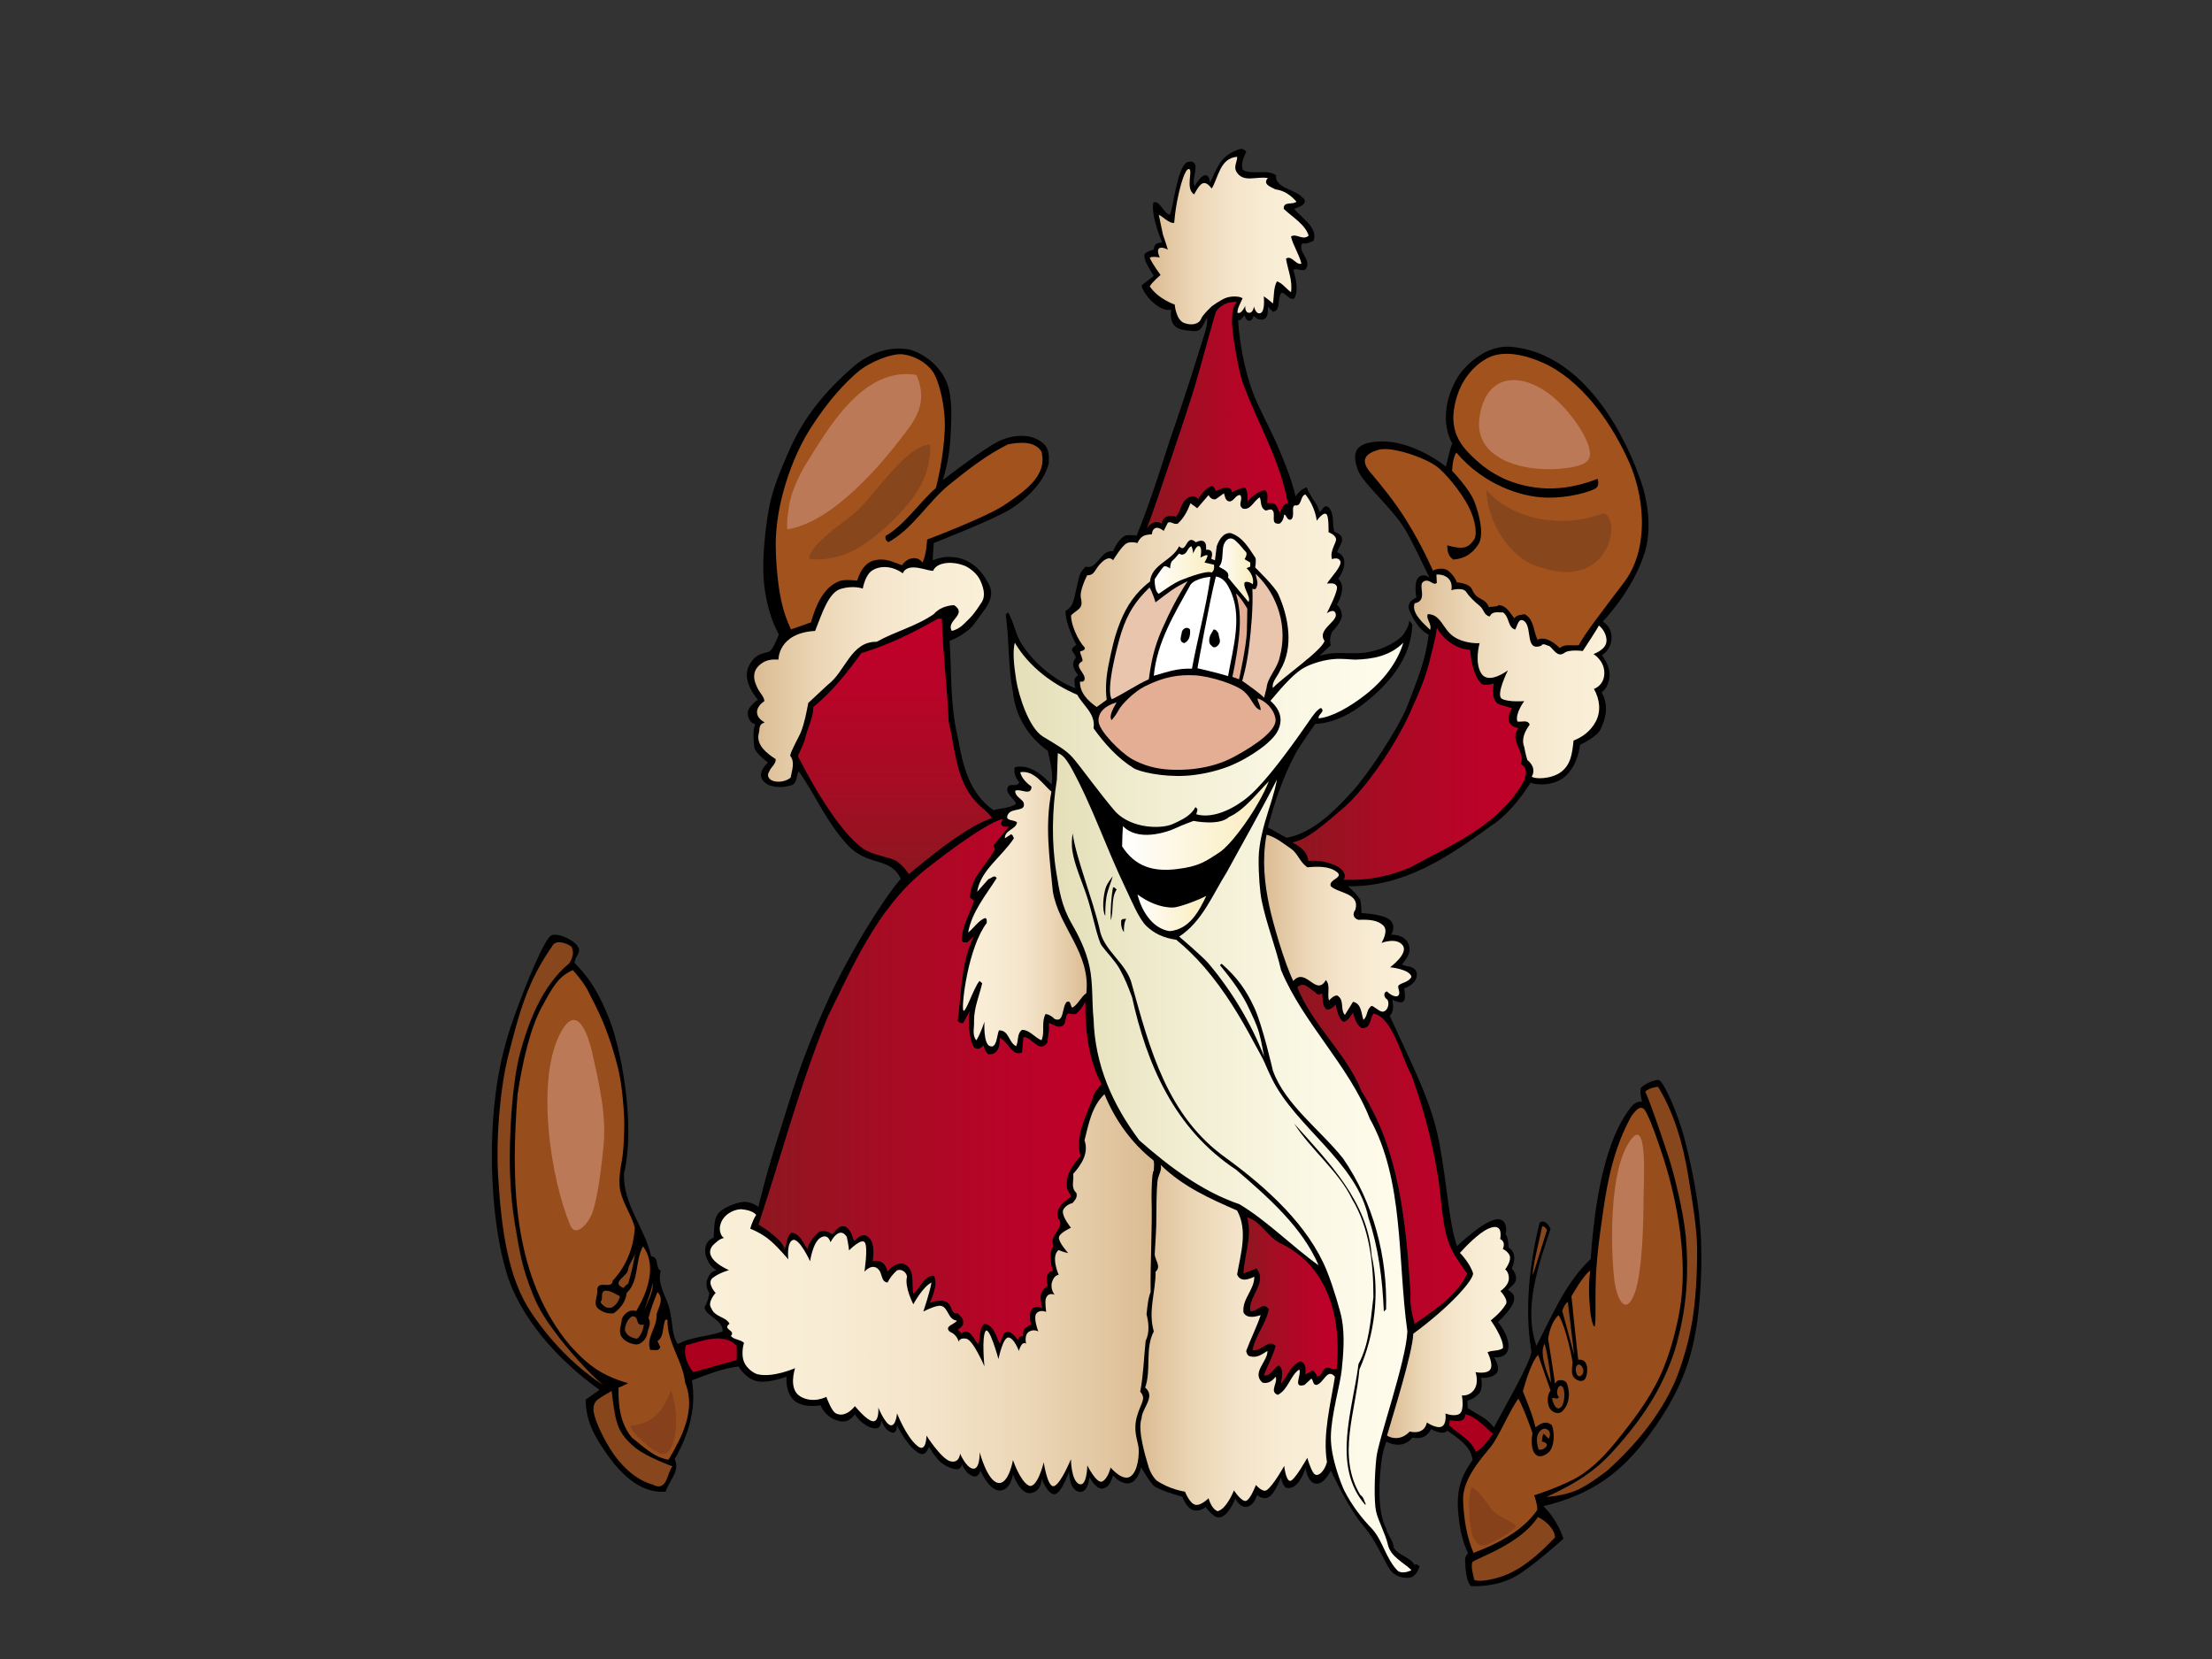<?xml version="1.0" encoding="utf-8"?>
<!-- Generator: Adobe Illustrator 17.0.0, SVG Export Plug-In . SVG Version: 6.00 Build 0)  -->
<!DOCTYPE svg PUBLIC "-//W3C//DTD SVG 1.1//EN" "http://www.w3.org/Graphics/SVG/1.1/DTD/svg11.dtd">
<svg version="1.1" id="Layer_1" xmlns="http://www.w3.org/2000/svg" xmlns:xlink="http://www.w3.org/1999/xlink" x="0px" y="0px"
	 width="800px" height="600px" viewBox="0 0 800 600" enable-background="new 0 0 800 600" xml:space="preserve">
<rect x="0" y="0" width="800" height="600" fill="#333333" stroke="none"/>
<g>
	<path d="M450.699,54.913c-0.823,1.966-2.135,4.421-1.149,6.552c3.438,1.964,8.678-0.493,11.954,1.964
		c-0.49,4.258,5.895,4.913,8.846,7.37c0.653,0.818,1.964,1.147,1.472,2.456c-0.819,1.473-2.457,1.637-3.766,2.293
		c2.621,3.275,8.68,6.715,7.04,11.464c-1.145,0.655-2.783,1.311-4.093,0.983c-1.474,2.456,1.474,4.587,1.802,7.043
		c0.162,0.982-0.166,1.964-0.983,2.62c-1.472,0.327-3.112-0.82-4.093,0c0.981,3.11,1.964,7.533,0.328,10.318
		c-2.295,0.983-4.423-4.587-5.242-0.655c-0.655,1.965,0.166,5.076-2.455,5.404l-1.802-1.802c-0.078,2.203,0.119,4.149-1.781,4.615
		c-1.9,0.465-3.462-1.339-3.462-1.339s-0.168,1.696-1.474,1.801c-1.307,0.105-1.733-2.023-1.733-2.023s-1.748,2.622-2.36,1.697
		c0.659,10.481,3.204,20.715,5.491,26.598c2.288,5.882,6.407,13.348,8.594,18.439c2.189,5.09,5.411,12.767,6.722,18.826
		c1.277-1.845,2.5-2.775,3.972-3.264c0,0,1.135,2.412,2.13,3.973c0.994,1.561,1.737,2.02,2.554,4.968
		c0.983-0.329,1.489-3.05,3.291-1.74c2.293,2.458,1.117,5.887,2.1,8.835c5.11,1.845,1.793,4.825,0.994,7.379
		c4.257,1.703,2.478,6.878,0.344,9.663c3.568,2.974-0.475,9.353-0.475,9.353s1.525,1.063,1.834,3.547
		c0.307,2.484-3.572,6.282-3.572,6.282s-1.201,2.759-0.402,4.786l-4.114,3.829c0,0,3.782-0.938,5.257-0.938
		c4.587-0.164,9.827,0.491,13.596-0.655c4.585-0.819,10.236-4.08,11.655-6.351c0.989-1.58,1.845-2.838,1.936-4.785l1.145,1.473
		c-0.478,12.005-8.047,21.192-17.695,28.712c-9.65,7.521-17.422,7.18-17.422,7.18s-5.724,8.103-7.111,10.708
		c-4.494,8.44-7.636,17.509-10.013,26.77l6.733,3.73c10.154-1.799,18.365-10.919,23.728-16.67
		c5.361-5.751,17.129-23.322,20.26-31.718c3.131-8.397,6.269-15.446,7.416-25.109c-3.11-1.31-5.722-5.667-6.992-8.805
		c-1.27-3.138,2.556-4.541,2.556-4.541s-1.135-5.676,0.851-7.379c1.986-1.703,3.913,0.254,3.913,0.254
		c-2.619-5.405-5.404-11.466-8.518-17.033c-4.91-8.353-15.545-16.993-17.39-21.96c-1.845-4.966-1.605-8.754,4.116-9.933
		c13.764-2.839,27.689,8.637,27.689,8.637c0.815-2.784,1.147-5.569,2.292-8.352c-4.423-8.026-1.971-18.523,2.941-25.402
		c4.423-5.568,11.197-10.327,18.73-9.507c23.749,2.292,39.087,27.539,46.129,47.356c2.706,7.086,4.635,18.018,1.833,27.001
		c-4.32,13.855-15.182,24.974-15.182,24.974c2.617,1.637,3.688,4.399,2.978,7.52c-0.709,3.122-3.263,4.683-3.263,4.683
		s3.263,3.973,2.695,8.089c-0.566,4.115-2.837,5.25-2.837,5.25c2.457,4.424,1.826,8.979-0.426,13.481
		c-1.418,2.838-7.379,5.534-7.379,5.534s-0.568,6.953-5.108,11.21c-4.542,4.257-11.798,3.132-12.781,2.478
		c-3.438,5.567-8.516,11.954-14.412,15.721c-15.556,11.301-31.28,21.945-51.589,21.779c0,0,3.278,2.785,4.423,4.916
		c0.491,2.455,0.426,4.771,0.426,4.771s7.948,0.283,10.359,2.554c2.412,2.271,0.352,5.264,0.352,5.264s4.616-0.298,6.176,3.109
		c1.56,3.405-0.774,5.592-2.245,7.723c1.636,0.819,4.257,0.324,5.24,2.617c0.657,2.619-1.294,4.844-4.414,5.977
		c0.205,2.638,1.474,6.9-4.259,4.116c0.57,3.406,0,4.825-0.99,5.793c8.351,18.347,15.124,31.053,17.948,45.982
		c2.826,14.929,3.46,29.117,6.407,37.308c0,0,10.015-9.724,14.806-9.721c2.772,0.002,3.405,3.189,2.757,5.367
		c1.083,1.377,1.08,4.946,1.08,4.946s1.532,0.57,1.968,2.746c0.436,2.178-0.823,4.78-0.823,4.78s1.549,1.461,1.549,3.494
		c0,2.031-1.636,2.708-2.947,4.179c0.983,0.821,3.094,1.629,1.932,4.678c-1.162,3.049-5.515,6.967-5.515,6.967
		s4.063,4.786,3.773,9.14c-0.29,4.354-5.268,3.619-5.268,3.619s2.759,3.948,0.819,5.897c-1.938,1.949-5.421,1.515-5.421,1.515
		s0.869,4.062-0.871,5.804c-1.74,1.742-3.192,2.323-4.065,2.468l0.043,2.658c3.272,2.292,6.875,3.44,9.495,7.042
		c4.088-7.667,13.103-23.255,13.594-27.349c-2.619-15.23-0.657-32.263,2.949-46.674c2.126-1.804,3.965,2.206,3.965,2.206
		s-2.671,7.98-3.155,9.594c-3.181,10.597-5.653,22.226-1.96,32.747c6.567-12.876,10.623-22.773,19.629-31.455
		c0.873-12.485,2.898-32.46,9.726-47.03c1.24-2.647,3.403-6.147,5.039-8.151c1.638-2.007,3.814-1.716,3.814-1.716
		s-1.014-3.918-0.436-4.935c0.581-1.016,4.644-3.051,6.387-2.906c1.742,0.145,7.113,12.196,9.579,21.921
		c2.466,9.724,5.331,23.151,5.806,36.284c0.475,13.134-0.506,29.165-3.773,40.93c-3.269,11.766-9.01,21.111-14.804,29.029
		c-10.305,14.08-21.046,21.772-38.465,25.984c5.227,4.935,7.258,11.751,7.258,11.751s-11.923,10.884-18.142,14.08
		c-6.156,3.163-13.023,3.215-15.385,3.051c-2.13-2.785-1.887-8.272-2.033-9.434c-0.145-1.162,1.08-2.461,1.08-2.461
		s-2.288-4.324-3.127-10.768c-1.21-9.281-0.972-14.881,4.758-22.907c-0.491-4.911-5.404-8.025-9.17-10.644
		c-1.392,1.964-5.878-0.542-5.878-0.542s-1.614,4.261-6.677,3.049c-3.918,4.79-9.434,1.452-9.434,1.452s-1.307,2.757-1.887,7.839
		c-0.581,5.08-1.672,16.863,1.766,23.577c0.655,2.619,2.785,4.747,2.785,7.042c1.964,2.949,5.731,3.112,7.533,6.223
		c0.655-0.821,1.312,0.329,1.8,0.329c-0.488,1.636-1.309,3.272-2.949,4.093c-2.781,0.653-5.893-0.329-7.695-2.619
		c-3.112-5.078-5.242-10.811-9.337-15.562c-5.566-6.221-12.116-20.47-12.116-20.47s-2.128,4.795-5.208,4.795
		c-3.081,0-3.965-5.616-3.965-5.616s-2.455,8.354-7.042,7.044c-1.472-0.983-1.798-3.766-1.798-3.766s-2.189,5.934-4.447,7.165
		c-2.26,1.232-4.211-0.821-4.211-0.821s-0.864,3.57-3.462,4.302c-2.597,0.73-4.423-2.949-4.423-2.949s-2.949,7.863-6.714,6.714
		c-1.625-0.464-4.064-3.636-4.064-3.636s-1.979,1.832-4.443,1.113c-2.464-0.718-3.939-4.845-3.939-4.845s-7.431-2.023-10.13-3.781
		c-1.232-0.804-4.775-6.867-4.775-6.867s-0.851,4.151-3.276,5.406c-2.423,1.257-5.076-0.491-6.876-2.457
		c-0.785,2.172-1.31,4.257-3.767,4.749c-2.459,0.329-4.75-4.093-4.75-4.093s-0.485,6.137-3.976,5.214
		c-3.492-0.925-3.393-7.344-3.393-7.344s-2.77,8.064-5.234,8.269c-2.464,0.205-4.758-5.648-4.758-5.648s0.24,4.518-3.766,5.236
		c-4.005,0.719-6.552-6.873-6.552-6.873s-0.739,5.743-4.642,5.948c-3.903,0.207-7.149-7.26-7.149-7.26s-0.655,3.049-3.017,1.921
		c-2.362-1.13-2.612-2.366-3.593-4.006c-0.616,1.541-1.336,2.26-4.52,1.028c-3.183-1.232-5.246-3.691-7.374-7.457
		c-0.819,1.472-1.476,3.11-3.277,2.455c-4.585-2.13-8.352-10.318-8.352-10.318s-0.032,3.371-1.965,2.619
		c-1.933-0.752-2.749-2.059-3.782-4.449c0,0,0.264,2.688-1.746,2.978c-2.01,0.29-5.773-1.802-7.74-5.08
		c-1.8,2.295-3.659,3.436-7.357,1.895c-3.697-1.539-5.089-5.171-5.089-5.171s-6.104,1.269-9.494-1.709
		c-3.389-2.978-2.788-8.605-2.788-8.605c-1.953,0.622-7.391,2.544-11.076,1.519c-4.044-1.124-6.266-5.238-6.266-5.238
		c-6.222,0.819-11.155,2.898-16.889,5.026c1.802,10.486-1.473,20.147-6.223,28.499c2.129,4.259-2.128,7.861-3.275,11.792
		c-8.679,0.653-15.689-5.795-20.94-13.174c-5.249-7.379-7.946-12.781-7.946-20.15l4.975-3.526
		c-14.902-10.646-28.952-26.079-33.855-43.072c-4.902-16.993-5.447-37.706-4.902-50.001c0.544-12.293,2.288-26.143,7.516-40.85
		c5.229-14.706,11.438-29.084,13.726-30.392c2.287-1.307,9.325,2.016,9.981,4.639c0.656,1.802-1.474,3.276-1.474,5.238
		c5.896,6.061,9.14,11.692,12.734,20.843c3.595,9.149,9.54,36.479,5.116,55.475c-0.326,11.139,7.533,19.49,9.827,29.808
		c3.112,0.489,1.31,3.93,3.441,5.24c-1.476,5.897,3.11,10.32,3.602,16.049c0.819,3.442,0.491,7.535,2.621,10.48
		c4.912-2.783,10.973-2.619,16.213-4.585c0.073-1.832-1.069-3.075-2.397-4.24c-1.637-1.439-3.903-2.394-4.175-4.563
		c1.269-1.744,1.746-5.134,1.746-5.134s-1.746-2.362-0.72-4.931c1.028-2.567,1.979-2.796,3.287-3.286
		c-2.157-1.232-3.188-3.205-3.849-5.219c-0.255-0.776-0.987-5.158,2.831-6.526c0.329-3.438-0.128-7.288,2.284-9.417
		c2.412-2.128,7.209-3.66,9.224-3.546c2.555,0.142,4.683,1.845,4.683,1.845s2.476-10.873,7.095-25.26
		c5.749-17.906,7.52-25.826,17.169-47.536c9.65-21.71,23.806-42.395,27.245-45.833c-3.93-8.354-11.777-4.116-19.44-12.488
		c-7.663-8.372-11.248-17.606-17.471-26.45c-0.983,1.636-0.491,4.421-2.785,5.077c-2.619,0.82-5.241,0.82-7.86,0
		c-6.509-3.177-0.477-8.227-0.477-8.227s-4.436-3.279-4.928-5.367c-0.327-2.619-0.654-6.388,0.325-8.516
		c-1.996-0.366-2.739-2.573-2.705-4.055c0.056-2.47,3.69-4.787,3.69-4.787s-5.961-6.423-3.407-11.957
		c2.555-5.534,6.519-4.63,7.805-5.676c1.286-1.047,3.122-5.96,3.122-5.96c-2.642-5.035-4.02-9.752-4.957-15.499
		c-1.562-9.578,0.07-22.309,1.204-29.038c1.135-6.729,3.423-12.938,7.998-23.069c4.575-10.13,11.654-19.84,23.61-29.993
		c5.405-4.258,12.447-6.88,19.652-5.406c4.915,1.474,9.828,5.241,12.446,10.154c2.947,5.24,2.487,13.618,2.293,18.834
		c-0.235,6.329-0.946,11.722-2.947,18.178c0,0,15.054-11.638,20.306-14.085c5.252-2.447,11.794-2.947,16.049,0.82
		c2.13,1.801,2.13,4.749,1.966,7.206c-1.635,6.713-7.729,12.577-13.473,16.346c-5.744,3.769-28.123,12.477-28.123,12.477
		l-0.398,6.253c0,0,4.165-1.669,6.95-1.177c5.403,0.164,10.152,3.767,12.609,8.517c4.421,6.224-1.263,10.594-4.375,15.506
		c-1.964,2.621-5.534,4.967-9.053,6.275c0.82,11.955,0.164,23.091,2.948,34.719c1.802,9.991,3.93,20.146,12.938,26.532
		c2.621-0.819,5.896-0.656,8.187-2.293c-0.654-1.967-4.747-4.257-2.619-6.552c1.148-0.656,2.948,0.329,3.768-1.145
		c-1.149-1.639-2.129-3.278-1.637-5.57c5.241-1.148,9.661,2.456,13.266,6.224c0.817-3.438-0.493-8.353-1.31-12.118
		c-7.534-5.406-11.793-13.102-12.612-21.29c-1.801-8.845-1.31-18.834-2.618-28.006l0.817-0.82c2.293,3.604,2.621,8.354,5.405,12.12
		c4.422,6.716,11.948,12.716,18.992,15.338c0,0-0.568-2.271-0.284-3.264c0.284-0.993,1.273-1.428,1.273-1.428
		c-1.311-1.639-2.622-3.93-1.147-5.895c0.94-0.942-0.875-2.184-1.12-3.318c-0.14-0.642,1.611-1.76,1.611-1.76
		s-4.209-8.03-3.882-12.288c3.112-1.965,2.838-3.972,3.973-8.372c1.135-4.4,0.567-4.825,3.264-7.663
		c4.399,1.277,5.25-6.243,9.934-5.534c1.135-2.98,3.405-5.678,4.965-5.82c1.562-0.142,3.55,0.141,3.55,0.141
		c4.626-11.386,8.159-22.504,12.087-34.788c2.301-6.581,6.567-19.123,9.804-29.738c1.837-6.027,4.361-12.639,3.472-14.181
		c-1.31,2.13-1.638,5.076-4.913,4.749c-3.442-0.491-8.957,0.028-7.963-7.776c-3.846,1.131-9.886-4.998-10.707-8.764l4.421-3.44
		c-1.473-2.456-3.44-5.077-3.44-7.698c0.704-1.204,3.41-1.804,3.41-1.804s0.112-1.692,1.015-2.126
		c0.903-0.434,2.038-0.434,2.038-0.434s-4.168-9.72-3.185-14.469c2.293-0.983,3.44,3.602,5.895,4.422
		c0.735-0.736,1.316-5.654,2.439-10.377c0.875-3.688,2.122-7.866,3.95-8.621c1.826-0.755,3.272,0.327,2.947,2.128
		c0,2.13-1.147,4.422-0.327,6.551c1.619-3.048,5.026-6.596,5.594-1.204c2.554-5.534,3.69-8.941,8.324-11.243
		C448.266,53.76,449.55,53.276,450.699,54.913z"/>
	<linearGradient id="SVGID_1_" gradientUnits="userSpaceOnUse" x1="415.813" y1="87.011" x2="473.297" y2="87.011">
		<stop  offset="0" style="stop-color:#DBBB92"/>
		<stop  offset="0.082" style="stop-color:#E0C49E"/>
		<stop  offset="0.293" style="stop-color:#ECD7B7"/>
		<stop  offset="0.512" style="stop-color:#F4E4CA"/>
		<stop  offset="0.742" style="stop-color:#F8ECD4"/>
		<stop  offset="1" style="stop-color:#FAEFD8"/>
	</linearGradient>
	<path fill="url(#SVGID_1_)" d="M447.419,56.714c0.166,1.475-1.309,3.44-0.326,5.241c2.457,4.422,7.37,1.638,11.465,2.457
		c-2.13,2.292,1.307,3.275,2.785,4.093c2.947,0.329,5.568,2.13,7.533,4.423c-1.312,1.31-4.75-0.328-4.587,2.62
		c3.111,2.948,7.697,5.569,9.008,9.663c-2.128,1.966-4.421-0.983-6.387,0.327c0.819,3.44,2.945,6.388,3.768,9.827
		c-1.968,0.655-3.606-3.276-5.571-1.801c0.655,4.094,2.457,7.86,1.804,12.118c-1.804-1.31-3.112-3.275-5.078-3.931
		c-1.31,2.293-0.985,5.405-1.473,8.025c-1.148-1.147-3.3-2.611-3.3-2.611s0.594,5.287-1.123,6.05
		c-1.714,0.761-2.424-2.36-2.424-2.36s-0.285,2.412-1.845,2.271c-1.562-0.142-1.301-2.53-1.301-2.53s-1.338,3.185-2.814,2.53
		c-0.149-1.542,1.277-3.832,1.845-5.251c-1.2-0.865-4.445-0.86-6.385,0c-1.941,0.861-4.683,2.839-4.683,2.839
		s-3.406,3.121-3.974,4.682c-0.566,1.561-3.11,2.562-6.094,1.423c-2.986-1.139-3.412-6.673-3.412-6.673s-5.96-1.987-9.035-6.592
		c0.983-1.639,3.93-4.096,3.93-4.096s-2.947-3.93-3.93-6.223c0.819-0.654,3.643-0.118,3.643-0.118s-1.273-2.457-0.283-3.263
		c0.99-0.807,3.192,0.434,3.192,0.434s-1.148-3.767-1.802-5.568l-1.478-7.042c1.802,0.818,3.606,3.111,5.571,2.947
		c0.333-3.969,0.836-7.01,1.61-10.496c0.573-2.569,2.336-9.471,3.794-8.993c1.458,0.478-1.472,7.041,1.8,9.171
		c2.353-4.294,3.63-5.571,6.389-2.13C440.708,64.084,441.198,57.205,447.419,56.714z"/>
	<linearGradient id="SVGID_2_" gradientUnits="userSpaceOnUse" x1="414.775" y1="150.161" x2="465.762" y2="150.161">
		<stop  offset="0" style="stop-color:#8D1720"/>
		<stop  offset="0.361" style="stop-color:#A60C24"/>
		<stop  offset="0.739" style="stop-color:#B90328"/>
		<stop  offset="1" style="stop-color:#C00029"/>
	</linearGradient>
	<path fill="url(#SVGID_2_)" d="M447.412,109.151c-1.778,1.837-1.713,4.259-1.845,6.528c-0.235,4.003,2.556,19.08,3.771,22.439
		c5.3,14.663,13.628,28.024,16.424,43.881c-1.964,0.327-2.128,2.293-2.947,3.438c-0.655-0.982-0.983-3.603-2.95-3.438h-1.471
		c-0.328-1.147,0.655-3.767-0.985-4.749c-2.455,0.491-4.421,2.129-6.221,4.093c0-1.31,0.164-3.603-0.821-4.913
		c-1.804,0-3.274,0.82-4.749,1.638c-0.819-3.276-3.93-1.146-5.895-0.491c-0.327-0.654-0.491-1.311-1.148-1.801
		c-2.617,0.164-5.238,4.748-5.238,4.748s-1.392-2.125-3.946-0.28c-2.554,1.845-1.951,4.048-4.078,6.668
		c-1.968-0.819-4.749-0.328-5.242,2.457c0,0-1.039-0.895-2.601-0.469c-1.562,0.426-2.695,2.271-2.695,2.271
		c3.749-10.133,14.396-41.902,16.55-48.831c2.587-8.328,7.738-27.914,8.423-29.5c0.687-1.584,3.207-3.094,4.726-3.392
		C445.991,109.151,447.412,109.151,447.412,109.151z"/>
	<path fill="#A2521D" d="M337.203,134.178c2.363,3.214,4.809,12.814,4.492,21.093c-0.379,9.874-2.817,19.948-3.264,21.285
		c-5.894,5.077-11.219,13.305-18.097,17.235c-0.326,0.655,0,1.801,0.983,2.292c8.844-4.913,14.085-14.249,21.784-20.635
		c6.712-5.405,13.754-10.972,21.452-14.739c4.095-0.82,9.663-1.31,12.119,2.62c2.294,8.844-6.364,14.41-12.936,18.997
		c-6.573,4.589-28.426,12.818-28.426,12.818s-0.236,5.689-1.707,8.309c-1.84-2.632-5.57-1.801-7.371,0.984
		c-3.275-1.148-6.246-2.906-10.503-1.629c-4.257,1.277-5.71,7.197-5.71,7.197s-4.639-0.611-6.494,0.181
		c-2.469,1.055-4.235,2.345-6.445,5.713c-2.211,3.368-3.771,9.186-3.771,9.186l-7.237,2.554c0,0-2.271-4.474-3.547-10.501
		c-1.47-6.939-1.971-15.799-1.977-20.009c-0.019-14.97,5.876-31.621,12.44-41.991c6.565-10.369,12.878-16.916,17.207-20.586
		c4.33-3.671,12.436-6.937,16.461-6.386C330.678,128.718,334.838,130.965,337.203,134.178z"/>
	<path fill="#A2521D" d="M557.899,131.13c13.665,6.019,24.296,21.067,30.201,33.673c6.716,13.267,8.727,33.237-0.653,45.692
		c-7.783,10.335-14.452,18.849-16.44,22.822c-1.802,0.329-5.506-0.549-6.815,1.089c-1.968-1.801-4.75-4.095-7.697-3.275
		l-0.328,0.328c-1.64-2.784-1.148-7.37-4.75-9.335c-1.31,0.328-2.783,0.164-3.766,1.475c-1.472-1.803-2.785-4.587-5.57-4.751
		c-0.983,0.82-2.619,0.329-3.604,0.82c-0.491-1.801-1.923-2.539-3.295-3.297c-1.372-0.757-1.949-1.362-2.928-3.418
		c-0.981-2.056-5.378-2.342-5.378-2.342s-0.57-1.985-2.839-3.971c-2.271-1.986-5.819-0.284-5.819-0.284s-3.511-8.344-9.506-18.021
		c-4.395-7.094-9.365-13.055-13.198-17.597c-3.831-4.54-1.418-6.811,3.122-8.088c4.542-1.277,16.329,2.659,21.007,6.083
		c2.602,1.905,8.455,8.485,11.63,14.776c2.533,5.015,2.896,9.95,1.962,11.427c-2.104,3.33-4.09,3.898-9.823,2.293
		c0.058,2.456,0.387,3.843,2.185,5.153c4.259-0.329,6.955-2.271,9.082-5.534c2.128-3.264,0.426-10.501-1.419-15.326
		c-1.845-4.825-8.088-11.211-8.088-11.211s0.061-4.353,1.513-6.656c9.838,11.622,23.319,16.022,32.259,16.305
		c8.939,0.284,16.642-2.336,18.183-3.367c1.541-1.031,0.653-3.44,0.653-3.44s-9.613,4.254-20.113,3.402
		c-10.501-0.852-18.404-4.842-24.955-11.223c-1.558-1.518-5.017-4.655-6.405-9.353c-1.139-3.854-0.864-7.85,0.709-12.913
		c1.573-5.062,5.382-10.676,11.134-13.639C543.902,126.466,551.86,128.469,557.899,131.13z"/>
	<linearGradient id="SVGID_3_" gradientUnits="userSpaceOnUse" x1="387.379" y1="217.047" x2="484.816" y2="217.047">
		<stop  offset="0" style="stop-color:#DBBB92"/>
		<stop  offset="0.082" style="stop-color:#E0C49E"/>
		<stop  offset="0.293" style="stop-color:#ECD7B7"/>
		<stop  offset="0.512" style="stop-color:#F4E4CA"/>
		<stop  offset="0.742" style="stop-color:#F8ECD4"/>
		<stop  offset="1" style="stop-color:#FAEFD8"/>
	</linearGradient>
	<path fill="url(#SVGID_3_)" d="M444.474,181.344c1.8,0.164,2.292-2.456,4.09-2.292c1.149,1.636-1.145,3.603,0.987,4.912
		c2.785,0.655,3.93-2.947,6.059-4.093c0.655,1.309,0,3.766,2.128,4.749c0.657,0,1.312-0.492,2.128-0.328
		c2.131,1.146-0.979,5.569,2.95,5.077c1.147-0.819,1.474-2.129,1.638-3.276c0.817,0,0.981,2.294,2.457,1.803
		c1.8-1.311-0.551-5.588,2.07-5.098c1.845-0.284,1.32-3.482,3.122-3.973c3.687,4.543,4.114,9.51,4.114,9.51s2.697-3.836,3.689-2.131
		c0.702,1.206,0.585,6.288,0.585,6.288s2.254,0.81,2.678,2.228c0.426,1.419-2.401,4.41-1.418,7.52c0,0,2.271-0.992,2.98,0.71
		c0.709,1.702-3.185,5.633-4.825,8.088c1.56,0,2.688-0.406,3.544,0.933c0.854,1.338-3.602,9.825-3.602,9.825
		s2.948-2.166,3.276,0.491c0.33,2.657-6.88,5.568-4.095,9.499c-0.81,3.405-15.231,13.266-18.669,17.031
		c-0.495-2.291,1.8-4.255,2.621-6.386c5.033-8.353,3.066-19.28-0.672-27.563c-1.245-2.761-8.371-9.65-8.371-9.65
		s0.424-1.986,0.141-3.405c-2.457-3.603-4.529-7.532-8.952-9.005c-2.783-0.328-4.419,2.784-5.076,4.749l-0.655,5.078l-1.351-0.538
		c0,0,1.472-3.632-1.845-3.264c0-0.819,0.192-2.465-0.897-3.077c-1.089-0.612-2.792,0.382-2.792,0.382s-1.485-1.509-2.45-0.545
		c-1.145,0.655-1.636,4.095-3.604,1.965c-2.621,5.406-9.896,6.384-10.549,12.771c-5.393,4.115-8.492,9.035-10.644,14.331
		c-2.15,5.298-3.123,9.857-4.237,15.302c-0.877,4.291-1.35,8.641-0.773,13.117l-3.602,2.619c-3.113-2.13-6.226-5.24-6.06-9.17
		c0.654,0,1.308,0.163,1.637-0.656c0.653-2.456-4.258-4.915-0.82-6.714c0.49-0.491-0.925-2.917-0.761-3.571
		c0,0,2.234-0.36,1.58-1.505c-2.457-2.458-5.008-8.599-4.844-11.548c2.292-2.292,4.503-2.211,3.547-6.243
		c-0.64-2.704,2.271-8.231,2.271-8.231c2.947,0,2.554-2.27,5.392-4.825c2.839-2.554,3.952-0.599,3.952-0.599
		s3.323-5.522,5.078-6.223c1.753-0.702,3.764,0,3.764,0s0.596-1.822,2.39-2.688c0.763-0.367,2.854-0.512,2.854-0.512
		s-0.06-1.55,1.119-2.183c1.178-0.635,3.135,0.961,3.135,0.961s0.985-1.965,1.478-2.948c1.145-0.654,2.126,0.819,3.6,0.328
		c2.295-2.129,3.604-4.75,4.588-7.37l2.455,1.801l4.093-4.749c0.493,0.983,1.472,1.801,2.621,1.472l2.947-2.128
		C442.998,179.543,443.164,181.018,444.474,181.344z"/>
	<linearGradient id="SVGID_4_" gradientUnits="userSpaceOnUse" x1="440.868" y1="206.219" x2="453.2" y2="206.219">
		<stop  offset="0" style="stop-color:#FFFFFF"/>
		<stop  offset="0.22" style="stop-color:#FEFAEE"/>
		<stop  offset="0.725" style="stop-color:#FBF1CD"/>
		<stop  offset="1" style="stop-color:#FAEDC0"/>
	</linearGradient>
	<path fill="url(#SVGID_4_)" d="M450.531,199.543c0.875,0.784-0.424,2.696-0.424,2.696l2.062,1.214v1.474l-1.353,0.575
		c0,0,3.001,2.495,2.269,5.818c-1.145-0.982-3.209-1.315-3.045-0.169c-0.164,1.965,2.466,4.917,1.485,6.555l-7.381-8.848
		c0.655-2.293-1.966-2.948-3.276-3.93c1.5-1.41,1.128-4.72,1.513-7.116c0.331-2.056,2.189-4.227,4.319-2.383
		C448.828,197.273,449.658,198.759,450.531,199.543z"/>
	<linearGradient id="SVGID_5_" gradientUnits="userSpaceOnUse" x1="417.607" y1="206.12" x2="439.117" y2="206.12">
		<stop  offset="0" style="stop-color:#FFFFFF"/>
		<stop  offset="0.22" style="stop-color:#FEFAEE"/>
		<stop  offset="0.725" style="stop-color:#FBF1CD"/>
		<stop  offset="1" style="stop-color:#FAEDC0"/>
	</linearGradient>
	<path fill="url(#SVGID_5_)" d="M428.821,199.968c0.709-0.709,0.96-1.972,2.057-2.411c0.491,0.82,0.657,2.622,0.657,2.622
		s1.115-3.201,2.252-2.623c1.137,0.578,0.368,4.096,0.368,4.096s1.966-1.147,2.619-0.819c-0.164,0.982-1.147,2.62-1.147,2.62
		l3.41,0.773c0,0,0.46,2.02-0.853,2.838c-1.636-0.818-8.09,1.561-10.927,2.696c-2.837,1.135-5.817,3.406-8.174,4.993
		c-1.636-0.981-1.474-5.277-1.474-5.277s2.248-3.562,3.263-4.541c0.607-0.586,2.308,0.649,2.308,0.649s0.067-2.167,0.814-2.776
		c0.986-0.806,1.562-1.703,2.461-2.628C427.215,200.828,428.112,200.679,428.821,199.968z"/>
	<linearGradient id="SVGID_6_" gradientUnits="userSpaceOnUse" x1="272.751" y1="243.14" x2="355.853" y2="243.14">
		<stop  offset="0" style="stop-color:#DBBB92"/>
		<stop  offset="0.082" style="stop-color:#E0C49E"/>
		<stop  offset="0.293" style="stop-color:#ECD7B7"/>
		<stop  offset="0.512" style="stop-color:#F4E4CA"/>
		<stop  offset="0.742" style="stop-color:#F8ECD4"/>
		<stop  offset="1" style="stop-color:#FAEFD8"/>
	</linearGradient>
	<path fill="url(#SVGID_6_)" d="M349.119,204.701c2.231,1.114,4.403,2.994,5.443,5.304c1.039,2.309,2.089,5.444,0.41,7.901
		c-0.845,1.236-2.379,3.873-4.621,6.044c-2.211,2.143-3.122,3.406-6.105,4.233c-2.293-3.767,5.894-5.896,0.816-9.336
		c-2.782,0.165-5.566,1.147-7.368,3.276c-6.389,4.422-13.922,6.223-20.634,9.99c-9.337-0.164-11.303,10.81-17.689,15.558
		l-7.043,6.552c-0.689,3.557-1.377,7.357-2.742,10.722c-0.583,1.436-3.638,6.751-3.801,8.387c1.801,2.293,0.649,5.128,0.157,7.913
		c-1.639,1.31-3.97,1.737-5.895,1.31c-1.925-0.426-2.949-1.967-1.802-3.604c0.49-1.474,2.454-2.622,2.292-4.421
		c-3.113-1.965-6.876-4.915-6.223-8.844c0.654-2.13-0.209-3.597,2.249-4.416c-3.69-1.987-3.69-5.251-0.118-7.704
		c-0.166-2.129-2.011-2.796-3.288-6.628s0.668-6.11,2.96-7.454c2.292-1.344,5.413-0.918,5.413-0.918s-0.142-9.65,13.258-10.383
		c2.291-5.568,4.681-13.883,9.333-15.23c4.653-1.348,7.917-0.071,7.917-0.071s0.709-4.399,2.979-6.243
		c2.271-1.845,6.954-2.554,11.495,0.709c1.845-4.399,9.312-0.559,11.018-0.947C338.348,203.945,343.255,202.382,349.119,204.701z"/>
	<path fill="#EAC5AE" d="M462.815,237.682c-0.819,4.093-4.421,7.37-4.749,11.135l-0.908,3.585c-0.655-1.146-7.904-6.174-7.904-6.174
		s1.653-5.083,2.554-12.913c0.674-5.851,1.42-13.476,1.135-20.434c0.985,0.49,1.355,0.072,1.519-0.585
		c0.817-1.473-0.164-3.11-0.328-4.749C462.324,215.245,465.762,227.037,462.815,237.682z"/>
	<path fill="#FFFFFF" d="M444.565,212.763c5.002,9.457,1.482,21.106-0.419,31.762c-4.058-1.29-11.068-2.839-11.068-2.839
		s4.188-23.494,6.645-33.155C439.724,208.531,442.585,208.482,444.565,212.763z"/>
	<linearGradient id="SVGID_7_" gradientUnits="userSpaceOnUse" x1="511.396" y1="244.611" x2="581.018" y2="244.611">
		<stop  offset="0" style="stop-color:#DBBB92"/>
		<stop  offset="0.082" style="stop-color:#E0C49E"/>
		<stop  offset="0.293" style="stop-color:#ECD7B7"/>
		<stop  offset="0.512" style="stop-color:#F4E4CA"/>
		<stop  offset="0.742" style="stop-color:#F8ECD4"/>
		<stop  offset="1" style="stop-color:#FAEFD8"/>
	</linearGradient>
	<path fill="url(#SVGID_7_)" d="M524.605,210.329c0.709,1.561,0.283,3.123,0.283,3.123s4.131-1.26,5.4,0.647
		c1.27,1.907,2.947,3.439,4.912,5.077c1.478,1.147,1.478,3.439,3.604,3.766c0.983-2.128,2.949-1.31,4.749-1.474
		c2.457,1.638,1.638,5.405,4.423,6.225c0.819-1.146,1.147-4.75,3.44-2.948c2.785,2.62,0.164,10.81,5.895,8.844
		c0.819-1.31,2.13,0,2.951,0c1.636,1.147,2.943,4.257,5.404,2.621c1.636-1.474,6.761-0.763,6.761-0.763s5.653-8.568,5.817-9.223
		c1.638,1.147,3.406,4.257,2.554,6.67c-0.851,2.412-4.49,3.646-4.49,3.646s3.922,2.314,3.922,6.855c0,4.541-3.755,5.754-3.755,5.754
		c2.126,3.767,2.619,8.152,0.633,11.842c-1.986,3.69-5.058,5.682-8.004,6.83c-0.491,4.585-0.934,8.638-4.482,11.335
		c-3.548,2.695-9.657,2.685-10.642,1.702c1.986-3.406-1.582-5.995-1.582-5.995c-0.653-1.966-1.143-4.749-1.143-4.749
		c-1.148-2.951,0.326-5.733,1.962-8.025c-0.655-1.967-2.945-0.82-4.421-1.148c-0.983-2.786,2.459-7.371,2.459-7.371
		s-5.584,0.448-8.028-0.819c-2.444-1.267,2.131-10.316,2.131-10.316s-6.846,5.218-9.542,1.244
		c-2.695-3.973-0.709-11.067-0.709-11.067s-5.134,0.373-9.237-2.297c-4.103-2.67-4.67-8.204-9.495-8.204
		c-0.774,1.861,1.56,3.312,0.851,5.676c-2.128-2.129-6.915-5.987-5.605-9.59c5.076-0.983,0.983-6.556,3.194-7.864
		c2.21-1.307,3.358,1.642,4.829,0.494l-0.147-3.048C522.049,207.633,523.896,208.768,524.605,210.329z"/>
	<path fill="#FFFFFF" d="M437.76,208.624c-1.474,10.645-4.704,22.558-6.67,33.205c-5.076-0.165-8.371,0.993-13.805,2.567
		c1.147-12.283,7.533-22.435,13.268-32.918C432.354,209.023,437.76,208.624,437.76,208.624z"/>
	<path fill="#EAC5AE" d="M429.53,210.185c-3.548,5.393-6.316,10.761-9.224,17.312c-2.908,6.55-3.974,11.92-4.825,18.163
		c-4.227,1.875-8.939,5.109-13.337,7.237c-2.457-3.111,2.236-20.513,3.405-24.124c2.254-6.958,5.149-11.466,10.218-16.318
		c1.277,2.27,2.128,5.392,2.128,5.392C422.881,214.059,424.177,212.857,429.53,210.185z"/>
	<path fill="#E3AE94" d="M451.099,220.119c0,0-0.061,5.757-0.141,8.088c-0.197,5.668-2.839,17.454-2.839,17.454l-2.412-0.852
		c0,0,1.502-6.707,2.271-13.481c0.631-5.557,0.799-10.605-0.994-16.744C448.828,216.145,451.099,220.119,451.099,220.119z"/>
	<linearGradient id="SVGID_8_" gradientUnits="userSpaceOnUse" x1="323.643" y1="316.13" x2="323.643" y2="223.762">
		<stop  offset="0" style="stop-color:#8D1720"/>
		<stop  offset="0.361" style="stop-color:#A60C24"/>
		<stop  offset="0.739" style="stop-color:#B90328"/>
		<stop  offset="1" style="stop-color:#C00029"/>
	</linearGradient>
	<path fill="url(#SVGID_8_)" d="M340.642,223.762c0.328,12.283,1.967,25.055,2.458,37.176c2.453,10.154,2.619,21.453,9.99,29.152
		c1.472,1.799,4.65,3.841,5.633,5.804c-4.257,1.419-8.797,4.116-14.474,8.088c-5.676,3.973-15.562,12.148-15.562,12.148
		s-2.175-3.35-4.587-4.769c-2.413-1.419-8.501-2.058-11.815-4.347c-11.063-7.638-23.721-33.631-23.721-33.631s1.964-3.93,2.62-6.224
		c0.819-3.93,2.948-7.37,2.948-11.463c6.714-5.404,12.448-12.609,17.36-19.489c9.825-2.949,18.832-7.37,27.676-12.447H340.642z"/>
	<linearGradient id="SVGID_9_" gradientUnits="userSpaceOnUse" x1="467.4" y1="272.646" x2="551.893" y2="272.646">
		<stop  offset="0" style="stop-color:#8D1720"/>
		<stop  offset="0.361" style="stop-color:#A60C24"/>
		<stop  offset="0.739" style="stop-color:#B90328"/>
		<stop  offset="1" style="stop-color:#C00029"/>
	</linearGradient>
	<path fill="url(#SVGID_9_)" d="M531.701,235.02c0,0,0.389,8.722,4.158,12.327c1.472,0.816,4.419-0.167,4.419-0.167
		s-1.474,5.732,1.802,7.535l4.802,1.448c0,0-3.163,4.611,0.439,6.577l1.8,0.653c-3.436,4.75,2.785,8.353,0.819,12.937
		c2.783,1.311,1.966,3.933,1.312,5.898c-8.846,16.212-26.206,23.254-41.109,31.445c-7.697,3.272-15.106,4.829-24.279,4.501
		c1.227-1.199,0.329-3.864-3.312-5.338c-3.641-1.474-6.117-1.693-9.419-1.458c-0.168-3.273-3.019-5.266-5.735-6.714
		c5.24-0.982,10.661-5.788,18.466-12.458c7.805-6.67,18.588-22.278,23.981-34.198c4.017-8.882,6.122-14.085,7.478-20.158
		c0.463-2.077,1.887-6.661,2.314-10.776C524.605,235.161,531.701,235.02,531.701,235.02z"/>
	<path d="M430.387,227.692c0.168,1.965-0.162,4.094-2.126,4.913c-2.13-0.656-0.985-2.457-0.821-4.095
		C427.768,227.364,429.407,226.382,430.387,227.692z"/>
	<path d="M440.708,229.165c0,1.146,0.981,2.621,0.16,3.768c-0.491,0.818-1.8,1.801-2.619,0.654c-1.31-0.819-0.983-2.784-0.491-3.93
		l1.148-1.965C439.724,227.528,440.377,228.51,440.708,229.165z"/>
	<linearGradient id="SVGID_10_" gradientUnits="userSpaceOnUse" x1="366.586" y1="265.754" x2="507.524" y2="265.754">
		<stop  offset="0" style="stop-color:#E4DFB8"/>
		<stop  offset="0.376" style="stop-color:#F2EED3"/>
		<stop  offset="0.746" style="stop-color:#FBF8E6"/>
		<stop  offset="1" style="stop-color:#FFFCED"/>
	</linearGradient>
	<path fill="url(#SVGID_10_)" d="M389.61,251.276c2.129,3.93,6.712,6.876,5.894,12.117c3.805,5.366,8.715,10.849,14.519,14.438
		c2.081,1.287,10.324,3.211,18.797,2.736c3.786-0.211,10.352-1.216,16.318-3.69c5.968-2.472,11.338-6.413,13.056-7.946
		c2.061-1.838,4.257-3.973,4.825-7.237c0.566-3.264-0.994-5.96-3.548-8.231c2.951-3.439,7.33-8.862,11.351-11.493
		c2.219-1.452,6.595-3.053,10.927-3.548c3.516-0.402,7.157,0.177,8.373,0.142c6.379-0.181,12.576-1.299,17.401-6.124
		c-1.588,5.518-5.759,12.528-13.429,18.614c-5.759,4.571-12.487,8.372-17.198,8.734c-0.326-1.472,2.623-2.455,0.823-3.765
		c-2.072,0.99-3.687,4.114-8.6,10.923c-6.243,8.656-13.337,18.02-19.013,22.277c-5.677,4.257-12.183,6.76-17.427,5.286
		c0-0.653,0.493-1.147,0.33-1.965l-0.655-0.656c-1.476,2.785-4.108,4.292-8.216,6.134c-4.106,1.841-14.713,1.728-20.608-4.331
		c-5.406-6.224-12.802-16.49-15.395-19.489c-2.593-3-5.829-4.682-10.965-7.825c-5.135-3.141-8.797-15.042-9.649-20.433
		c-0.852-5.393-1.33-10.392-0.511-13.503C372.25,241.286,380.767,247.509,389.61,251.276z"/>
	<path fill="#E3AE94" d="M449.967,250.114c2.941,2.614,3.512,6.073,5.97,6.728c-0.013-1.675-1.148-3.247-1.148-4.229
		c2.621,0.655,6.104,3.831,6.528,7.52c0.424,3.689-6.202,8.868-15.164,13.658c-8.959,4.79-18.844,4.803-23.291,4.548
		c-4.773-0.274-9.277-1.472-13.438-3.808c-4.16-2.335-11.846-10.094-12.118-13.593c-0.258-3.33,2.424-5.77,6.539-6.906
		c-0.655,1.147-3.099,4.94-1.791,6.415c1.082-1.306,1.683-2.097,2.643-3.861c0.961-1.763,5.298-6.323,9.365-8.371
		c7.09-3.571,12.487-4.258,18.021-3.974C437.618,244.525,447.026,247.5,449.967,250.114z"/>
	<linearGradient id="SVGID_11_" gradientUnits="userSpaceOnUse" x1="380.802" y1="420.537" x2="510.471" y2="420.537">
		<stop  offset="0" style="stop-color:#E4DFB8"/>
		<stop  offset="0.376" style="stop-color:#F2EED3"/>
		<stop  offset="0.746" style="stop-color:#FBF8E6"/>
		<stop  offset="1" style="stop-color:#FFFCED"/>
	</linearGradient>
	<path fill="url(#SVGID_11_)" d="M387.315,277.478c7.7,13.932,12.665,28.958,19.518,43.241c2.332,4.859,5.028,11.591,7.831,14.242
		c2.803,2.653,6.165,4.27,10.752,4.924c3.691,2.995,7.075,6.364,10.186,9.963c7.308,8.449,13.118,18.153,17.915,27.207
		c1.312,2.478,3.248,5.791,3.892,7.368c0.644,1.578,1.627,3.697,2.519,5.538c8.553,17.654,30.833,30.301,34.988,50.47
		c3.6,10.646,5.074,22.112,5.566,33.901l0.819-0.819c0.491-18.998-4.585-38.649-15.558-54.533
		c-8.189-10.318-20.962-19.49-25.383-31.772c0,0-3.745-16.368-6.716-22.764c-2.969-6.396-6.091-10.796-11.792-15.887l-0.653,0.491
		c4.279,5.206,8.235,10.495,10.822,16.327c0.536,1.21,2.411,4.872,3.338,8.14c0.927,3.274,1.515,7.345,1.845,8.656
		c-4.546-11.681-11.424-23.385-20.033-33.612c-2.254-2.677-10.713-9.828-10.713-9.828c8.352-5.404,12.118-15.23,17.198-23.255
		c6.057-11.135,12.446-22.272,18.177-33.573c-0.985,5.327-2.707,9.753-4.347,15.413c-0.495,1.708-2.185,7.737-2.271,12.913
		c-0.102,6.156,0.501,12.576,1.054,15.31c1.739,8.615,5.076,16.831,7.04,25.31c7.861,18.996,24.564,34.558,32.095,53.718
		c12.448,22.272,9.992,51.259,13.594,76.971c-0.493,10.973-10.48,38.955-11.206,45.632c-0.724,6.675-0.869,15.821-0.143,19.303
		c0.726,3.483,3.49,8.434,4.307,12.2c0.985,4.427,5.895,6.55,8.514,9.175c-1.145,0.653-3.436,1.307-4.911,0.324
		c-4.421-4.585-5.242-10.48-9.171-15.067c-4.194-4.306-7.573-8.909-10.128-13.86c-0.821-1.586-5.071-11.831-4.938-19.709
		c0.132-7.88,3.394-18.782,3.931-24.104c0.538-5.324,1.202-12.336-0.004-18.628c-0.493-2.574-2.932-11.055-5.348-17.085
		c-6.556-16.355-21.599-30.048-36.247-40.74c-21.619-15.231-27.842-39.796-34.23-62.726c-1.798-8.027-10.48-12.282-11.791-20.47
		c-2.619-11.137-8.544-25.697-9.68-34.353c0,0-0.425,2.271-0.284,4.684c0.142,2.412,0.877,5.112,1.619,7.405
		c1.336,4.127,2.832,7.468,4.275,12.15c1.673,5.428,3.469,14.343,4.889,16.338c1.42,1.994,4.823,5.452,6.506,8.466
		c1.822,3.265,3.189,6.712,4.466,10.205c5.24,23.747,15.067,47.491,37.669,62.394c11.627,9.99,23.91,20.8,29.804,34.558
		c-9.661-6.878-18.503-16.05-28.659-22.109c-13.429-4.588-25.219-13.432-36.192-23.093c-9.661-12.937-16.049-27.187-16.541-43.892
		c-0.646-5.897-0.149-12.649-1.448-18.86c-1.335-6.379-4.483-12.187-6.411-15.532c-3.807-6.604-4.531-12.021-5.612-18.602
		c-1.803-10.968-1.534-22.688,0.207-33.64l0.328-9.498C384.859,273.058,386.169,275.677,387.315,277.478z"/>
	<linearGradient id="SVGID_12_" gradientUnits="userSpaceOnUse" x1="393.041" y1="328.833" x2="348.251" y2="328.833">
		<stop  offset="0" style="stop-color:#DBBB92"/>
		<stop  offset="0.082" style="stop-color:#E0C49E"/>
		<stop  offset="0.293" style="stop-color:#ECD7B7"/>
		<stop  offset="0.512" style="stop-color:#F4E4CA"/>
		<stop  offset="0.742" style="stop-color:#F8ECD4"/>
		<stop  offset="1" style="stop-color:#FAEFD8"/>
	</linearGradient>
	<path fill="url(#SVGID_12_)" d="M380.275,286.321c-2.459,12.448-0.656,23.912,0.491,36.029
		c2.128,12.941,13.753,22.274,12.117,36.851c-1.965,1.309-2.947,4.093-5.077,5.242c-0.817-0.657-0.326-2.623-1.963-2.131
		c-1.967,1.966-0.819,7.697-4.424,6.223c-0.982-0.981-1.965-1.638-3.275-1.8c-1.636,3.109-0.163,6.712-1.474,9.497
		c-2.456-0.981-4.257-3.764-7.039-3.764c-1.968,1.471-1.149,3.928-2.133,5.893c-2.782-1.309-2.456-5.732-6.223-5.732
		c-0.817,2.128-0.791,6.616-3.261,5.726c-2.47-0.89-1.976-8.838-1.976-8.838s-1.476,4.587-2.948,6.714
		c-1.638-1.964-0.656-4.749-0.819-7.04c0-4.914,1.963-9.173,2.948-13.592l-0.985-0.821c-2.128,2.457-5.302,12.585-5.895,10.482
		c-0.593-2.103,1.802-22.598,8.516-31.446c0-0.652,0.165-1.474-0.49-1.8c-2.291,0.653-4.258,3.768-6.224,5.24
		c1.311-7.371,6.224-13.265,10.318-19.654c-0.816-1.471-1.965,0.164-2.95,0.328l-4.093,4.587
		c1.147-7.695,8.845-12.611,13.267-19.325c-0.329-0.654-0.329-1.145-0.983-1.474l-2.293,1.474c0-3.11,3.93-3.11,4.421-5.732
		c-0.983-1.147-4.683-0.357-3.275-2.948c1.408-2.589,6.879-0.653,5.571-4.42c-0.823-1.313-3.113-2.131-2.951-4.095
		c1.802-0.983,5.733,2.13,5.897-1.474c-1.802-1.31-3.604-3.112-4.095-5.24C374.052,278.461,377.162,283.702,380.275,286.321z"/>
	<linearGradient id="SVGID_13_" gradientUnits="userSpaceOnUse" x1="405.834" y1="298.568" x2="458.886" y2="298.568">
		<stop  offset="0" style="stop-color:#FFFFFF"/>
		<stop  offset="0.22" style="stop-color:#FEFAEE"/>
		<stop  offset="0.725" style="stop-color:#FBF1CD"/>
		<stop  offset="1" style="stop-color:#FAEDC0"/>
	</linearGradient>
	<path fill="url(#SVGID_13_)" d="M440.883,308.381c-4.683,2.98-6.952,4.966-15.467,5.96c-8.514,0.993-14.901-0.993-19.583-8.23
		c0-1.8,0.152-5.868,0.318-7.343c5.238,5.57,15.482,2.523,19.832,0.389c1.411-0.693,5.676-2.27,5.676-2.27s9.272,1.925,12.814-1.394
		c5.73-2.621,9.989-8.515,14.412-12.937C455.28,291.889,445.565,305.402,440.883,308.381z"/>
	<linearGradient id="SVGID_14_" gradientUnits="userSpaceOnUse" x1="274.314" y1="391.15" x2="398.453" y2="391.15">
		<stop  offset="0" style="stop-color:#8D1720"/>
		<stop  offset="0.361" style="stop-color:#A60C24"/>
		<stop  offset="0.739" style="stop-color:#B90328"/>
		<stop  offset="1" style="stop-color:#C00029"/>
	</linearGradient>
	<path fill="url(#SVGID_14_)" d="M362.412,298.591c0.71,0.709,2.555,0.284,2.555,0.284c-1.803,2.128-3.854,4.643-5.655,6.935
		l0.49,1.476c-3.272,5.894-8.842,10.153-9.007,17.359l1.476,1.149c-1.476,4.747-4.423,9.168-4.423,14.409
		c0.327,0.981,1.31,0.493,1.965,0.653l2.458-2.291c-4.75,9.499-4.423,19.817-5.897,30.627c0.491,0.652,1.148,0.983,1.965,0.817
		l2.456-4.421c-1.146,4.587,0.304,12.879,1.965,13.594c1.661,0.715,2.951-1.147,2.951-1.147c0.328,1.147,0.654,2.453,1.799,3.274
		c3.604,0.166,4.101-3.057,4.095-5.893c2.948,1.145,4.424,6.876,8.028,5.238l0.491-5.568c2.947-0.329,5.731,6.223,8.678,1.966
		c0.164-2.623,0.818-4.095,0.49-7.044c1.313,0.166,2.784,1.802,4.751,1.145c1.802-0.979,0.983-3.272,2.128-4.583
		c0.983-0.166,1.803,0.49,2.948,0.164c1.639-1.474,2.456-2.623,3.441-4.423c-0.449,20.254,5.895,29.808,5.895,29.808
		s-2.949,2.785-3.275,5.078c-2.294,6.55-6.388,13.101-4.422,20.958c-2.622,3.114-5.243,6.227-4.913,10.486
		c-0.166,1.636,1.146,2.783,1.472,4.255c-2.619,1.638-5.567,4.095-4.748,7.533c3.276,3.44-3.515,6.072-1.549,10.327
		c-2.316,2.779-0.206,8.933-0.206,8.933s-1.847,0.143-2.157,1.953c-0.31,1.809,0.308,3.354,0.308,3.354s-2.362,1.575-2.568,3.526
		c-0.206,1.951,0.603,4.663,0.603,4.663s-2.554-1.48-3.889,0.473c-1.335,1.951-0.206,5.341-0.206,5.341s-1.804,1.027-2.361,1.539
		c-0.66,0.605-0.514,2.772-0.514,2.772s-1.54-0.41-1.874,1.338c-0.983-1.147-1.971-2.755-3.774-3.083
		c-1.802,0-2.286,4.065-2.777,4.393c-1.31-2.293-1.962-6.55-5.566-7.208c-2.131,1.969-1.311,5.078-2.294,7.37
		c-1.31-1.307-1.965-3.928-4.258-4.585c-0.653,0-1.31,0.164-1.638,0.819l-1.474-1.473c0.82-0.491,2.13-1.474,1.965-2.623
		c0.166-1.473-1.145-2.29-1.965-3.272c-2.784,0.491-1.709-3.179-4.277-4.205c-2.568-1.028-5.879,0.436-5.879,0.436
		s3.516-6.804,1.476-9.823c-3.767,0-4.914,4.749-7.37,6.547c-0.817-3.438,0.982-9.333-3.765-10.973
		c-2.296-0.162-4.095,1.149-5.571,2.949c-1.176-5.259-5.401-3.764-5.401-3.764s1.182-5.867-1.147-8.352
		c-2.33-2.487-4.095,0-5.57,0.981c-0.653-1.636-0.982-3.767-2.948-5.074c-2.455-0.983-3.438,1.471-5.076,2.619
		c-1.147-0.983-3.112-1.474-4.587-0.817c-2.128,1.798-3.602,3.764-4.256,6.221c-1.475-1.966-2.621-5.73-5.897-5.895
		c-1.636,1.636-1.473,3.93-2.292,5.895c-1.309-4.093-9.499-8.844-9.499-8.844c8.353-25.055,15.068-50.931,25.057-75.172
		c9.057-18.248,17.591-38.331,33.95-52.097c3.167-2.665,22.661-17.964,29.374-19.44C362.27,297.314,361.701,297.881,362.412,298.591
		z"/>
	<linearGradient id="SVGID_15_" gradientUnits="userSpaceOnUse" x1="457.184" y1="335.371" x2="510.471" y2="335.371">
		<stop  offset="0" style="stop-color:#DBBB92"/>
		<stop  offset="0.082" style="stop-color:#E0C49E"/>
		<stop  offset="0.293" style="stop-color:#ECD7B7"/>
		<stop  offset="0.512" style="stop-color:#F4E4CA"/>
		<stop  offset="0.742" style="stop-color:#F8ECD4"/>
		<stop  offset="1" style="stop-color:#FAEFD8"/>
	</linearGradient>
	<path fill="url(#SVGID_15_)" d="M466.91,306.957c2.496,1.709,3.111,4.75,5.895,6.716c3.931-0.331,7.809-0.467,10.648,1.662
		c2.839,2.128-3.276,2.759-2.131,5.212c2.949,2.623,10.644,2.459,8.846,8.518c-1.148,1.474-0.659,3.11,1.145,3.602
		c3.93-0.162,7.04,0.121,9.026,2.107c1.986,1.988-0.709,6.245-0.709,6.245s5.393-2.13,7.664,0.851
		c2.269,2.98-4.542,7.947-4.542,7.947s7.228,0.702,7.719,3.488c-1.095,1.992-3.492,2.02-4.598,3.04
		c-0.711,0.657,0.852,2.695-0.141,3.689c-0.994,0.992-3.447-0.672-4.105-1.489c-1.309,0.327-1.145,1.8-0.326,2.617
		c0.655,0.33,1.165,1.426,0.599,3.129c-0.251,0.746-1.102,1.781-2.13,1.56c-1.307-0.283-2.885-1.975-3.708-2.066
		c-1.966,1.31-1.312,3.602-2.949,5.076c-0.821-2.292-0.657-5.895-3.767-6.55l-2.949,4.749c-1.8-1.964,0-5.402-2.783-7.042
		c-1.148,0-1.969,0.819-2.947,1.802c-0.821-2.293,0.653-5.406-1.148-7.368c-3.602,6.223-7.206-4.914-11.791,0.326
		c-3.291-6.806-7.291-20.696-8.658-27.075c-1.776-8.287-2.671-16.845-1.005-25.822C461.343,302.699,464.414,305.247,466.91,306.957z
		"/>
	<path d="M400.583,322.573c-0.709,2.411-0.851,5.391-0.851,8.656c-1.277-2.13-0.672-7.509,0.141-10.076
		c0.544-1.716,1.767-3.075,2.554-4.257C402.001,318.599,401.292,320.16,400.583,322.573z"/>
	<path d="M403.857,321.696c-2.128,3.114-0.983,7.695-2.128,11.135c-0.164-3.602,0.162-8.514,0.819-11.954
		C403.202,320.877,403.366,321.367,403.857,321.696z"/>
	<linearGradient id="SVGID_16_" gradientUnits="userSpaceOnUse" x1="411.39" y1="330.131" x2="436.284" y2="330.131">
		<stop  offset="0" style="stop-color:#FFFFFF"/>
		<stop  offset="0.22" style="stop-color:#FEFAEE"/>
		<stop  offset="0.725" style="stop-color:#FBF1CD"/>
		<stop  offset="1" style="stop-color:#FAEDC0"/>
	</linearGradient>
	<path fill="url(#SVGID_16_)" d="M424.276,328.222c1.969-0.034,9.229-2.671,12.008-4.233c-2.638,5.534-6.059,12.118-13.265,12.775
		c-6.55-0.983-10.318-7.861-11.629-13.267C414.953,326.141,419.644,328.301,424.276,328.222z"/>
	<path d="M407.297,332.34c-0.819,1.314-0.819,3.442-0.819,4.75c-0.819-0.983-1.145-2.619-0.983-4.259
		C405.986,332.176,406.642,332.34,407.297,332.34z"/>
	<path fill="#87461B" d="M206.605,342.295c1.145,1.966,0.567,4.116-0.71,6.104c-10.318,8.354-15.184,22.846-17.738,32.211
		c-2.554,9.365-3.702,24.616-3.787,37.886c-0.01,1.696-0.027,12.987,1.801,23.84c0.873,5.181,1.688,10.419,2.838,14.758
		c1.621,6.115,3.524,10.545,3.859,11.398c1.866,4.752,4.978,9.557,8.203,13.719c3.929,5.402,11.95,14.473,17.028,18.73
		c-8.68-5.893-17.516-13.682-25.999-26.28c-8.483-12.6-10.739-30.418-11.888-48.359c-1.08-16.852,1.274-35.251,3.405-43.705
		c4.4-17.453,7.519-28.179,16.036-40.301C200.963,339.51,204.902,341.162,206.605,342.295z"/>
	<path fill="#974D1C" d="M213.274,359.609c5.284,9.907,7.662,16.885,10.062,25.934c1.765,6.655,2.567,17.773,2.425,22.738
		c-0.141,4.966-0.284,8.799-1.135,13.056c-0.33,1.655-0.99,6.284-0.284,9.365c1.11,4.834,4.063,8.728,5.263,13.332
		c-0.491,7.37-3.113,13.918-8.025,19.162c-0.164,3.438-5.733-0.653-5.57,3.604c0.163,2.291-1.799,5.076,0.654,6.712
		c1.476,1.149,3.112,1.636,5.243,1.476c2.619-1.802,4.422-4.423,4.747-7.371c4.588-4.421,2.95-11.627,5.898-16.867
		c5.24,7.044,1.472,16.867-2.456,23.417c-2.457-0.819-4.424,0.981-5.241,2.949c0,1.968-1.147,3.767-0.328,5.897
		c0.985,1.802,2.947,2.781,4.75,3.109c2.293,0.659,4.259-1.636,4.749-3.438c0.166-1.962,1.803-4.093,0.491-5.895
		c0.82-3.276,1.968-6.387,3.276-9.499c2.456,2.459,0.491,5.242-0.328,8.025c0.328,4.749-3.929,8.352-2.293,12.937
		c1.312-0.164,3.277,0.657,3.604-1.147l-0.983-2.128c2.293-1.31,1.802-4.749,2.619-7.044c0-0.326,0.165-0.49,0.328-0.652h0.656
		c-0.164,8.512,5.567,14.737,6.386,22.762c4.095,9.827-1.239,19.834-5.987,27.859c-5.078-0.653-9.407-4.929-13.336-8.043
		c-4.095-5.074-4.915-11.297-4.751-18.013c0.656-0.164,3.472-1.614,3.472-1.614s-6.106-1.441-11.635-5.108
		c-5.303-3.518-10.009-9.233-11.271-10.876c-18.817-24.493-19.536-57.27-17.086-88.526c1.802-11.627,4.518-23.767,8.775-31.572
		c4.256-7.805,6.129-11.007,11.204-13.302C209.297,353.142,212.125,356.824,213.274,359.609z"/>
	<linearGradient id="SVGID_17_" gradientUnits="userSpaceOnUse" x1="469.202" y1="417.464" x2="530.597" y2="417.464">
		<stop  offset="0" style="stop-color:#8D1720"/>
		<stop  offset="0.361" style="stop-color:#A60C24"/>
		<stop  offset="0.739" style="stop-color:#B90328"/>
		<stop  offset="1" style="stop-color:#C00029"/>
	</linearGradient>
	<path fill="url(#SVGID_17_)" d="M478.044,359.201c0.655,1.962-0.16,4.423,1.804,5.895c1.474,0.326,3.276-1.802,3.276-1.802
		s0.491,4.587,2.619,6.223c1.476,0.326,3.604-3.274,3.604-3.274s0.821,4.257,3.11,5.568c3.44,0.329,2.947-3.438,4.259-5.24
		c7.042,1.145,10.646,17.276,13.758,22.187c5.404,15.069,8.258,27.881,9.823,38.409c1.565,10.528,1.145,20.634,7.044,28.657
		c1.145,1.969,2.111,2.906,3.256,4.871c-3.442,7.533-12.263,13.635-18.978,18.056c-0.821-2.781-1.802-7.206-1.474-10.81
		c-1.64-26.036-4.095-51.914-17.688-73.204c-5.404-13.758-17.851-23.911-23.255-37.667c2.457-2.457,4.587,0.819,6.55,1.802
		C476.244,359.854,477.391,359.854,478.044,359.201z"/>
	<path fill="#87461B" d="M599.685,393.055c5.666,9.382,8.872,20.163,10.741,31.353c1.426,8.535,3.237,19.207,3.339,26.414
		c0.052,3.764,0.093,15.851-1.742,26.997c-1.679,10.197-5.177,19.536-6.532,22.496c-5.493,11.997-13.708,21.962-23.942,31.336
		c0,0-7.118,5.685-11.908,7.569c-4.79,1.882-10.307,2.172-10.307,2.172c7.896-3.708,16.21-7.943,23.659-16.107
		c5.644-6.188,11.333-13.235,15.821-21.195c3.963-7.023,6.999-14.996,8.129-20.322c3.172-12.086,3.842-23.955,2.757-36.57
		c-1.014-10.017-4.469-23.326-6.096-28.307c-3.515-10.774-6.975-20.618-8.563-24.091
		C596.202,393.638,598.669,393.055,599.685,393.055z"/>
	<linearGradient id="SVGID_18_" gradientUnits="userSpaceOnUse" x1="417.395" y1="466.615" x2="256.812" y2="466.615">
		<stop  offset="0" style="stop-color:#DBBB92"/>
		<stop  offset="0.082" style="stop-color:#E0C49E"/>
		<stop  offset="0.293" style="stop-color:#ECD7B7"/>
		<stop  offset="0.512" style="stop-color:#F4E4CA"/>
		<stop  offset="0.742" style="stop-color:#F8ECD4"/>
		<stop  offset="1" style="stop-color:#FAEFD8"/>
	</linearGradient>
	<path fill="url(#SVGID_18_)" d="M417.124,419.633c0.493,0.983,0.162,2.453,0.162,3.766c-0.817,0.328-0.817,9.497-0.817,9.497
		c0.327,11.303-0.492,23.749-0.328,34.392c-0.985,2.459-1.149,5.242-1.476,8.025c0.819,3.276,1.148,6.552-0.328,9.663
		c-0.652,6.225-0.817,12.448-1.962,18.343c2.29,2.621,0.309,3.807-1.147,8.844c-1.456,5.037,0.084,8.425,0.495,10.994
		c0.411,2.567-0.102,9.14-2.978,10.886c-2.876,1.746-7.085-3.285-7.085-3.285s-0.925,4.006-2.978,5.031
		c-2.054,1.028-5.439-5.791-5.439-5.791s-0.107,7.947-2.982,6.716c-2.876-1.232-2.946-8.993-2.946-8.993s-3.525,8.684-5.989,9.711
		c-2.464,1.026-3.836-8.566-3.836-8.566s-2.429,10.003-5.51,8.36c-3.081-1.644-5.628-9.179-5.628-9.179s-1.56,9.076-5.463,8.256
		c-3.902-0.823-6.573-11.093-6.573-11.093s0.17,6.217-2.361,5.957c-2.533-0.259-4.724-5.441-4.724-5.441s-0.218,3.595-3.491,2.772
		c-3.274-0.823-8.668-9.292-8.668-9.292s0,6.714-3.438,3.604c-3.93-3.274-7.206-11.632-7.206-11.632s-0.407,4.689-2.358,4.279
		c-1.952-0.411-4.416-6.368-4.416-6.368s0.35,4.308-1.417,4.875c-1.766,0.568-5.24-3.274-7.042-5.402
		c-1.636,1.962-4.093,3.931-6.874,2.615c-1.64-0.815-3.461-5.99-3.461-5.99s-4.724,2.567-9.345-0.102
		c-4.621-2.671-1.951-10.27-1.951-10.27s-8.137,3.583-13.662,2.18c-1.056-0.268-3.755-1.854-4.823-4.44
		c-0.985-2.386-0.398-5.745-0.006-6.923c-1.473-1.31-3.438-0.983-4.749-2.455c1.964-2.131-3.276-2.293-0.491-4.425
		c-1.31-2.619-5.241-2.293-6.551-5.566c-1.639-2.226,1.534-5.573,1.534-5.573s-3.394-3.608-1.032-5.456
		c2.362-1.848,5.866-2.792,5.866-2.792s-10.134-4.194-5.714-9.106c1.149-0.985,2.024-2.105,3.869-2.53
		c-1.474-0.983-1.739-3.529-1.247-4.842c0.82-3.274,4.261-5.406,7.371-5.568c1.799,0.162,4.256,0.566,5.568,2.038
		c-1.474,2.293-2.156,5.031-2.156,5.031s3.87,1.372,7.291,4.315c3.006,2.585,6.469,6.778,6.469,6.778s-0.685-6.243,1.66-7.025
		c2.345-0.78,6.225,7.697,6.225,7.697s0.934-6.809,3.765-8.516c2.83-1.707,3.604,1.636,3.604,1.636s3.112-6.223,5.894-1.966
		c0.491,1.966,0.822,4.914,0.822,4.914s4.628-4.752,5.758-2.799c1.129,1.951-0.193,10.495-0.193,10.495s2.786-3.272,5.078-0.817
		c1.474,1.474,0.82,4.423,3.273,4.749c0.822-1.636,1.968-3.11,3.441-4.419c1.802-0.657,3.438,0.819,3.604,2.289
		c-0.982,3.77,2.292,9.992,2.292,9.992s3.278-6.223,6.551-7.863c-0.491,3.276-2.948,10.482-2.948,10.482s3.143-1.578,4.78-1.906
		c4.424-1.309,3.572,4.857,7.339,5.182c-0.493,1.31-4.913,1.966-2.457,4.093c2.621,0.983,3.128,3.561,3.128,3.561
		s0.299-1.593,2.768-1.104c2.47,0.49,6.552,9.992,6.552,9.992s-1.017-10.074,0.326-12.613c1.342-2.539,4.749,9.99,4.749,9.99
		s1.625-8.114,3.68-7.805c2.054,0.309,3.69,4.856,3.69,4.856s0.417-1.569,1.136-2.392c0.719-0.821,1.483-0.227,1.483-0.227
		s-0.764-3.161,0.982-4.291c1.745-1.13,3.44-0.132,3.44-0.132s-1.976-5.015-0.654-6.549c1.322-1.536,3.479-0.508,3.479-0.508
		s-0.489-3.717-0.103-4.827c0.878-2.526,3.175-1.381,3.175-1.381s-1.738-2.111-0.916-4.678c0.823-2.567,2.39-2.528,2.39-2.528
		s-2.977-6.681-0.028-8.974c1.309,0.655,3.467,1.113,3.467,1.113s-3.486-3.835-3.364-5.631c0.112-1.66,4.346-3.54,4.346-3.54
		s-3.078-3.803-2.909-5.908c0.132-1.632,2.685-3.008,3.4-2.937c0.984-1.145,1.967-2.128,1.475-3.764
		c-2.13-1.968-0.818-4.257-1.148-6.88c2.948-3.274,5.732-7.533,4.096-12.118c1.473-5.895,2.618-12.282,7.206-16.705
		C403.04,404.565,408.937,413.243,417.124,419.633z"/>
	<path fill="#974D1C" d="M601.718,419.181c5.087,15.908,8.807,37.062,5.804,54.427c-0.808,4.924-3.014,15.046-6.966,23.659
		c-4.065,8.866-9.894,16.189-11.735,18.598c-5.99,7.835-10.471,13.047-16.277,17.112c-5.806,4.064-17.71,7.837-17.71,7.837
		s1.162,2.9,1.162,5.221c-5.242,7.861-15.225,12.636-23.086,15.584c-2.459-5.893-3.529-12.26-3.766-19.212
		c-0.257-7.528,7.141-15.625,10.015-19.154c2.874-3.531,7.07-13.656,10.015-17.42c2.293,4.255,5.08,12.481,5.08,12.481
		s-0.867,4.427,0.437,6.785c1.305,2.36,3.483,1.78,5.368,0.182c1.887-1.597,2.491-6.573,1.182-9.845
		c-2.13-1.8-4.093-0.653-5.897,0.819c-0.936-4.501-4.574-13.034-4.574-13.034s2.645-10.337,5.515-13.207l4.499,12.918
		c-1.31,1.471-1.197,4.36-0.525,5.953c0.67,1.594,2.781,2.785,4.421,1.802c2.947-2.459,3.272-6.716,2.128-9.991
		c-0.491-1.638-2.293-1.8-3.606-1.31l-0.817,0.983c-0.328-2.619-2.472-16.163-2.472-16.163s0.59-5.681,3.775-8.565
		c3.11,5.242,5.08,17.127,5.08,17.127s-0.579,3.306,0,4.644c0.681,1.578,2.645,2.455,3.935,1.807c1.29-0.646,1.586-4.058,1.147-5.4
		c-0.438-1.342-1.083-2.23-3.049-2.068c-0.817-6.712-2.468-22.931-2.468-22.931s4.365-7.814,6.822-9.291
		c-0.436,2.759-0.49,5.631-0.436,8.276c0.052,2.645,0.391,9.259,1.597,11.608c1.204,2.349,0.434-8.272,0.871-17.706
		c0.436-9.436,1.798-17.732,2.574-23.374c1.688-12.289,4.365-24.158,10.301-34.754c0.983-1.145,2.509-3.703,4.25-2.686
		C596.057,401.912,600.422,415.132,601.718,419.181z"/>
	<path d="M496.063,454.022c3.109,13.594,0.981,29.154-4.423,41.273c-1.312,15.394-8.19,31.282,0.326,45.364
		c1.31,0.817,1.31,2.131,1.964,3.276l-0.162,0.328c-12.282-14.084-4.421-34.72-2.455-50.933c3.93-7.208,4.419-16.213,5.404-24.238
		c0-12.446-1.474-25.057-7.697-35.373c-4.749-9.99-14.903-17.851-20.962-27.352C480.668,420.45,494.75,434.696,496.063,454.022z"/>
	<linearGradient id="SVGID_19_" gradientUnits="userSpaceOnUse" x1="412.424" y1="483.913" x2="482.794" y2="483.913">
		<stop  offset="0" style="stop-color:#DBBB92"/>
		<stop  offset="0.082" style="stop-color:#E0C49E"/>
		<stop  offset="0.293" style="stop-color:#ECD7B7"/>
		<stop  offset="0.512" style="stop-color:#F4E4CA"/>
		<stop  offset="0.742" style="stop-color:#F8ECD4"/>
		<stop  offset="1" style="stop-color:#FAEFD8"/>
	</linearGradient>
	<path fill="url(#SVGID_19_)" d="M447.419,437.811c3.933,7.204,1.312,15.558,0,23.091c1.145,2.947,4.259,1.802,6.225,0.817
		c0,4.914-4.423,7.863-3.931,12.941c1.312,2.455,4.587,1.472,6.225,0.981c-1.474,4.421-3.602,8.516-5.238,12.937
		c0.158,0.821,0.49,1.804,1.47,1.966c2.621,0.657,4.259-0.817,6.225-1.966c0.164,3.768-5.897,7.861-1.802,11.465
		c1.966,0.49,3.438-0.489,4.75-2.128c0.981,2.128-2.457,5.404,0.817,6.55c3.767-1.964,4.421-6.88,7.695-9.171
		c1.148,1.474-2.619,7.042,1.967,5.568l2.457-2.292c0.817,0.817,0.491,2.455,1.964,2.292c2.621-0.819,3.766-6.225,6.551-2.947
		c-1.473,9.497-4.516,20.9-2.88,30.891c-1.028,3.697-3.576,5.728-4.817,3.993c-1.244-1.735-2.292-5.57-2.292-5.57
		s-4.702,8.457-6.241,8.352c-1.541-0.102-2.111-5.404-2.111-5.404s-4.155,7.459-6.415,8.793c-1.465,0.866-3.812-1.912-3.812-1.912
		s-1.936,5.13-3.527,5.73c-1.594,0.598-4.425-3.768-4.425-3.768s-2.619,6.714-5.897,7.533c-2.293-0.819-3.287-4.708-3.287-4.708
		s-2.772,2.874-4.827,2.362c-2.053-0.514-3.697-4.724-3.697-4.724s-5.648-0.821-10.296-4.067c-1.914-1.912-2.744-4.209-3.341-6.521
		c-0.274-1.055-3.701-11.658-2.064-15.916c0.164-3.768,5.238-7.861,1.31-11.137c2.293-6.714-0.164-14.084,3.111-20.309
		c-2.13-7.533,0.659-13.92,0.659-21.619c2.126-1.8-0.168-4.093-0.328-6.221c0.242-4.847,0.661-9.426,0.599-14.199
		c-0.022-1.677,0.065-9.291,0.387-12.204c0.268-2.412,1.807-4.17,1.139-6.024C427.929,429.294,437.758,433.552,447.419,437.811z"/>
	<linearGradient id="SVGID_20_" gradientUnits="userSpaceOnUse" x1="449.712" y1="470.318" x2="483.799" y2="470.318">
		<stop  offset="0" style="stop-color:#8D1720"/>
		<stop  offset="0.361" style="stop-color:#A60C24"/>
		<stop  offset="0.739" style="stop-color:#B90328"/>
		<stop  offset="1" style="stop-color:#C00029"/>
	</linearGradient>
	<path fill="url(#SVGID_20_)" d="M462.981,449.603c17.356,8.191,22.271,27.021,20.469,45.364c-1.474,0.819-2.781-0.983-4.259,0
		c-1.147,0.819-1.147,2.949-2.947,2.785c0-0.819-0.819-1.474-1.472-2.131l-2.623,1.474c0-1.8,0.329-4.093-1.798-4.749
		c-3.606,1.31-4.588,5.406-7.042,8.025c0-1.472,1.307-5.076-0.821-6.549c-1.966,0.981-2.948,4.093-5.404,3.602
		c1.31-3.602,3.276-6.88,4.259-10.644c-2.785-2.787-5.078,2.29-8.354,1.471c0.983-5.238,4.914-9.499,5.897-14.739
		c-2.131-3.11-4.095,1.149-6.716,0.655c-0.817-5.404,6.389-10.152,2.293-15.394l-4.75,1.802c0.328-6.878,3.276-13.429,1.312-20.309
		C455.773,441.413,458.558,447.472,462.981,449.603z"/>
	<linearGradient id="SVGID_21_" gradientUnits="userSpaceOnUse" x1="501.627" y1="481.925" x2="546.135" y2="481.925">
		<stop  offset="0" style="stop-color:#DBBB92"/>
		<stop  offset="0.082" style="stop-color:#E0C49E"/>
		<stop  offset="0.293" style="stop-color:#ECD7B7"/>
		<stop  offset="0.512" style="stop-color:#F4E4CA"/>
		<stop  offset="0.742" style="stop-color:#F8ECD4"/>
		<stop  offset="1" style="stop-color:#FAEFD8"/>
	</linearGradient>
	<path fill="url(#SVGID_21_)" d="M538.433,444.294c2.282-0.962,4.935-1.165,4.138,3.831c2.249,1.1,0.942,3.567,0.942,3.567
		s2.467,1.163,2.614,3.049c0.145,1.887-1.753,4.35-1.753,4.35s1.461,1.02,1.318,3.488c-0.145,2.466-3.049,4.354-3.049,4.354
		s3.367,3.468,1.731,5.106c-1.474,2.621-5.214,5.493-5.214,5.493s4.886,6.789,4.393,10.063c-1.64,1.147-3.93,0.655-5.568,1.474
		c0,0,2.219,4.281,1.029,6.165c-1.189,1.884-5.37,1.016-5.37,1.016s1.307,3.628-0.436,6.242c-1.742,2.612-4.499,2.178-4.499,2.178
		s1.016,5.516-0.871,6.675c-1.887,1.162-5.08-0.145-5.08-0.145s0.562,3.796-1.316,4.728c-1.878,0.932-5.402-1.474-5.402-1.474
		s-0.54,4.585-6.199,3.278c-2.318,2.541-5.517,3.047-8.215,1.472c1.828-6.407,9.335-30.135,9.501-36.849
		c13.663-10.048,21.645-19.35,21.645-21.805c-1.014-3.483-4.626-7.403-4.79-7.403C529.893,451.036,534.798,445.826,538.433,444.294z
		"/>
	<path fill="#87461B" d="M559.479,444.873l-5.08,16.258c-0.326-2.455,2.682-13.961,3.339-17.563
		C558.228,443.241,559.189,444.149,559.479,444.873z"/>
	<path fill="#87461B" d="M227.148,464.34c-0.656,0.164-1.145,0.983-1.636,1.474c-4.914-1.966,1.636-4.257,1.636-6.714
		c0.491-2.621,2.786-4.587,2.786-7.37C229.442,455.496,228.46,460.249,227.148,464.34z"/>
	<path fill="#87461B" d="M233.044,474.167c0.653-2.949,2.455-6.55,2.949-10.152C236.484,467.451,234.025,470.731,233.044,474.167z"
		/>
	<path fill="#87461B" d="M224.202,468.763c-0.329,1.638-1.31,3.276-2.948,4.095c-1.802,0.653-3.441-0.819-4.097-1.966
		c1.147-1.145-0.163-3.276,1.476-4.093C220.923,466.634,222.562,468.108,224.202,468.763z"/>
	<path fill="#87461B" d="M569.349,490.159l-4.354-16.111c0,0,0.962-2.723,2.033-3.192L569.349,490.159z"/>
	<path fill="#87461B" d="M232.881,479.083c-0.328,1.962-0.983,3.93-2.456,5.074c-1.802-0.164-4.094-1.145-4.421-3.274
		c0.161-1.8,0.817-3.602,2.456-4.75C231.57,475.641,229.277,479.738,232.881,479.083z"/>
	<path fill="#AD001E" d="M266.455,491.854c-5.241,1.474-10.482,2.949-15.726,4.423c-1.981-2.431-3.673-6.23-2.69-9.669
		c6.102-1.845,13.994-4.743,18.416,0.171V491.854z"/>
	<path fill="#87461B" d="M560.931,500.173c-1.148-2.947-4.438-10.774-2.308-14.214C559.604,489.07,560.765,496.571,560.931,500.173z
		"/>
	<path fill="#87461B" d="M572.107,497.269c-1.305,1.307-2.033-0.29-2.178-1.452c-0.143-1.16,0.147-2.321,1.164-2.321
		C572.107,493.496,573.414,495.963,572.107,497.269z"/>
	<path fill="#87461B" d="M564.851,501.333c1.452,0.871,1.188,6.792-0.583,7.84c-1.77,1.05-2.902-2.479-2.902-3.628
		c0.819,0,1.837,0.722,2.496-0.262C562.387,504.138,563.4,500.464,564.851,501.333z"/>
	<path fill="#87461B" d="M223.053,514.129c0.85,3.334,2.85,6.392,6.966,9.657c4.115,3.265,13.197,6.528,13.197,6.528
		c-1.965,2.129-1.819,9.525-7.223,6.576c-6.227-1.645-11.734-7.165-15.198-12.678c-1.823-2.9-5.323-9.25-6.102-13.622
		c-0.39-2.183,0.661-3.864,1.418-4.401c2.412-1.701,5.109-3.12,5.109-3.12S222.072,511.176,223.053,514.129z"/>
	<path fill="#AD001E" d="M539.951,518.548c-1.966,2.623-3.438,5.078-6.221,6.552c-1.64-4.421-6.388-6.552-9.663-9.663l0.328-1.8
		c0,0,3.01,0.612,4.315,0.032c1.305-0.581,1.255-2.163,1.255-2.163C533.893,512.325,537.004,516.093,539.951,518.548z"/>
	<path fill="#87461B" d="M560.094,520.35l-1.8-1.802c-0.655,0.821-0.655,2.785-0.655,2.785s2.785,0.492,1.474,1.968
		c-0.657,0.817-1.638,1.147-2.619,0.983c-0.508-1.214-0.897-3.488-0.497-4.948c0.56-2.049,2.234-3.077,3.444-2.424
		C561.512,518.029,560.094,520.35,560.094,520.35z"/>
	<path fill="#87461B" d="M562.383,556.053c-5.661,5.949-13.096,12.775-21.45,14.741c-2.457,0.655-5.568,1.309-7.699,0.655
		c0,0-1.571-5.4-0.653-6.552c0.918-1.152,17.319-6.377,23.585-16.213C558.947,549.832,562.383,553.102,562.383,556.053z"/>
	<path fill="#BB7957" d="M206.23,443.123c-6.872-16.301-12.38-50.928-4.091-68.414c6.093-12.844,10.376-1.603,12.212,6.716
		c2.37,10.742,5.046,22.105,3.907,33.229c-0.687,6.714-1.864,17.449-3.889,23.587C213.041,442.271,208.243,447.898,206.23,443.123z"
		/>
	<path fill="#BB7957" d="M591.247,467.546c2.822-7.673,3.155-26.379,3.165-34.426c0.004-4.518,1.551-28.052-4.015-21.628
		c-9.434,10.886-7.511,44.915-6.474,51.985C584.935,470.373,588.083,476.157,591.247,467.546z"/>
	<path fill="#BB7957" d="M286.069,179.82c-0.98,3.594-1.722,10.134-1.277,11.636c16.601-2.792,33.934-23.21,43.791-36.519
		c4.697-6.338,5.996-12.066,2.858-19.357c-19.285-3.103-31.838,19.141-40.557,33.231C289.513,171.028,287.05,176.225,286.069,179.82
		z"/>
	<path fill="#BB7957" d="M569.27,168.81c-13.605,2.903-36.658-0.798-34.189-17.911c2.158-14.945,13.438-16.442,24.037-9.283
		c7.181,4.849,14.974,15.554,15.848,21.496C575.46,166.453,573.539,167.899,569.27,168.81z"/>
	<path fill="#87461B" d="M578.224,202.184c-6.433,6.793-15.77,4.775-21.72,2.831c-11.117-3.631-18.482-16.374-18.953-27.778
		c10.314,11.462,28.348,13.594,41.487,8.667C582.977,184.427,585.236,194.778,578.224,202.184z"/>
	<path fill="#87461B" d="M309.483,198.692c-4.54,2.412-10.971,4.322-16.867,3.368c0.747-5.732,12.716-13.09,17.02-16.974
		c6.643-5.996,18.261-24.12,26.713-24.288c0.539,10.796-4.73,19.021-14.379,28.387C320.152,190.95,314.024,196.28,309.483,198.692z"
		/>
	<path fill="#86401B" d="M228.206,515.57c8.119-0.523,11.887-5.83,14.49-12.777c3.925,11.77,1.086,24.966-4.022,22.838
		C233.566,523.503,226.706,515.666,228.206,515.57z"/>
	<path fill="#86411B" d="M547.998,552.566c1.612-1.594-6.113-3.608-8.436-6.645c-2.496-3.261-4.683-6.753-7.37-8.157
		c-0.895,3.11-1.052,6.962-0.726,11.176c0.439,5.644,1.984,11.225,6.096,9.724C541.19,557.343,546.386,554.161,547.998,552.566z"/>
</g>
</svg>
